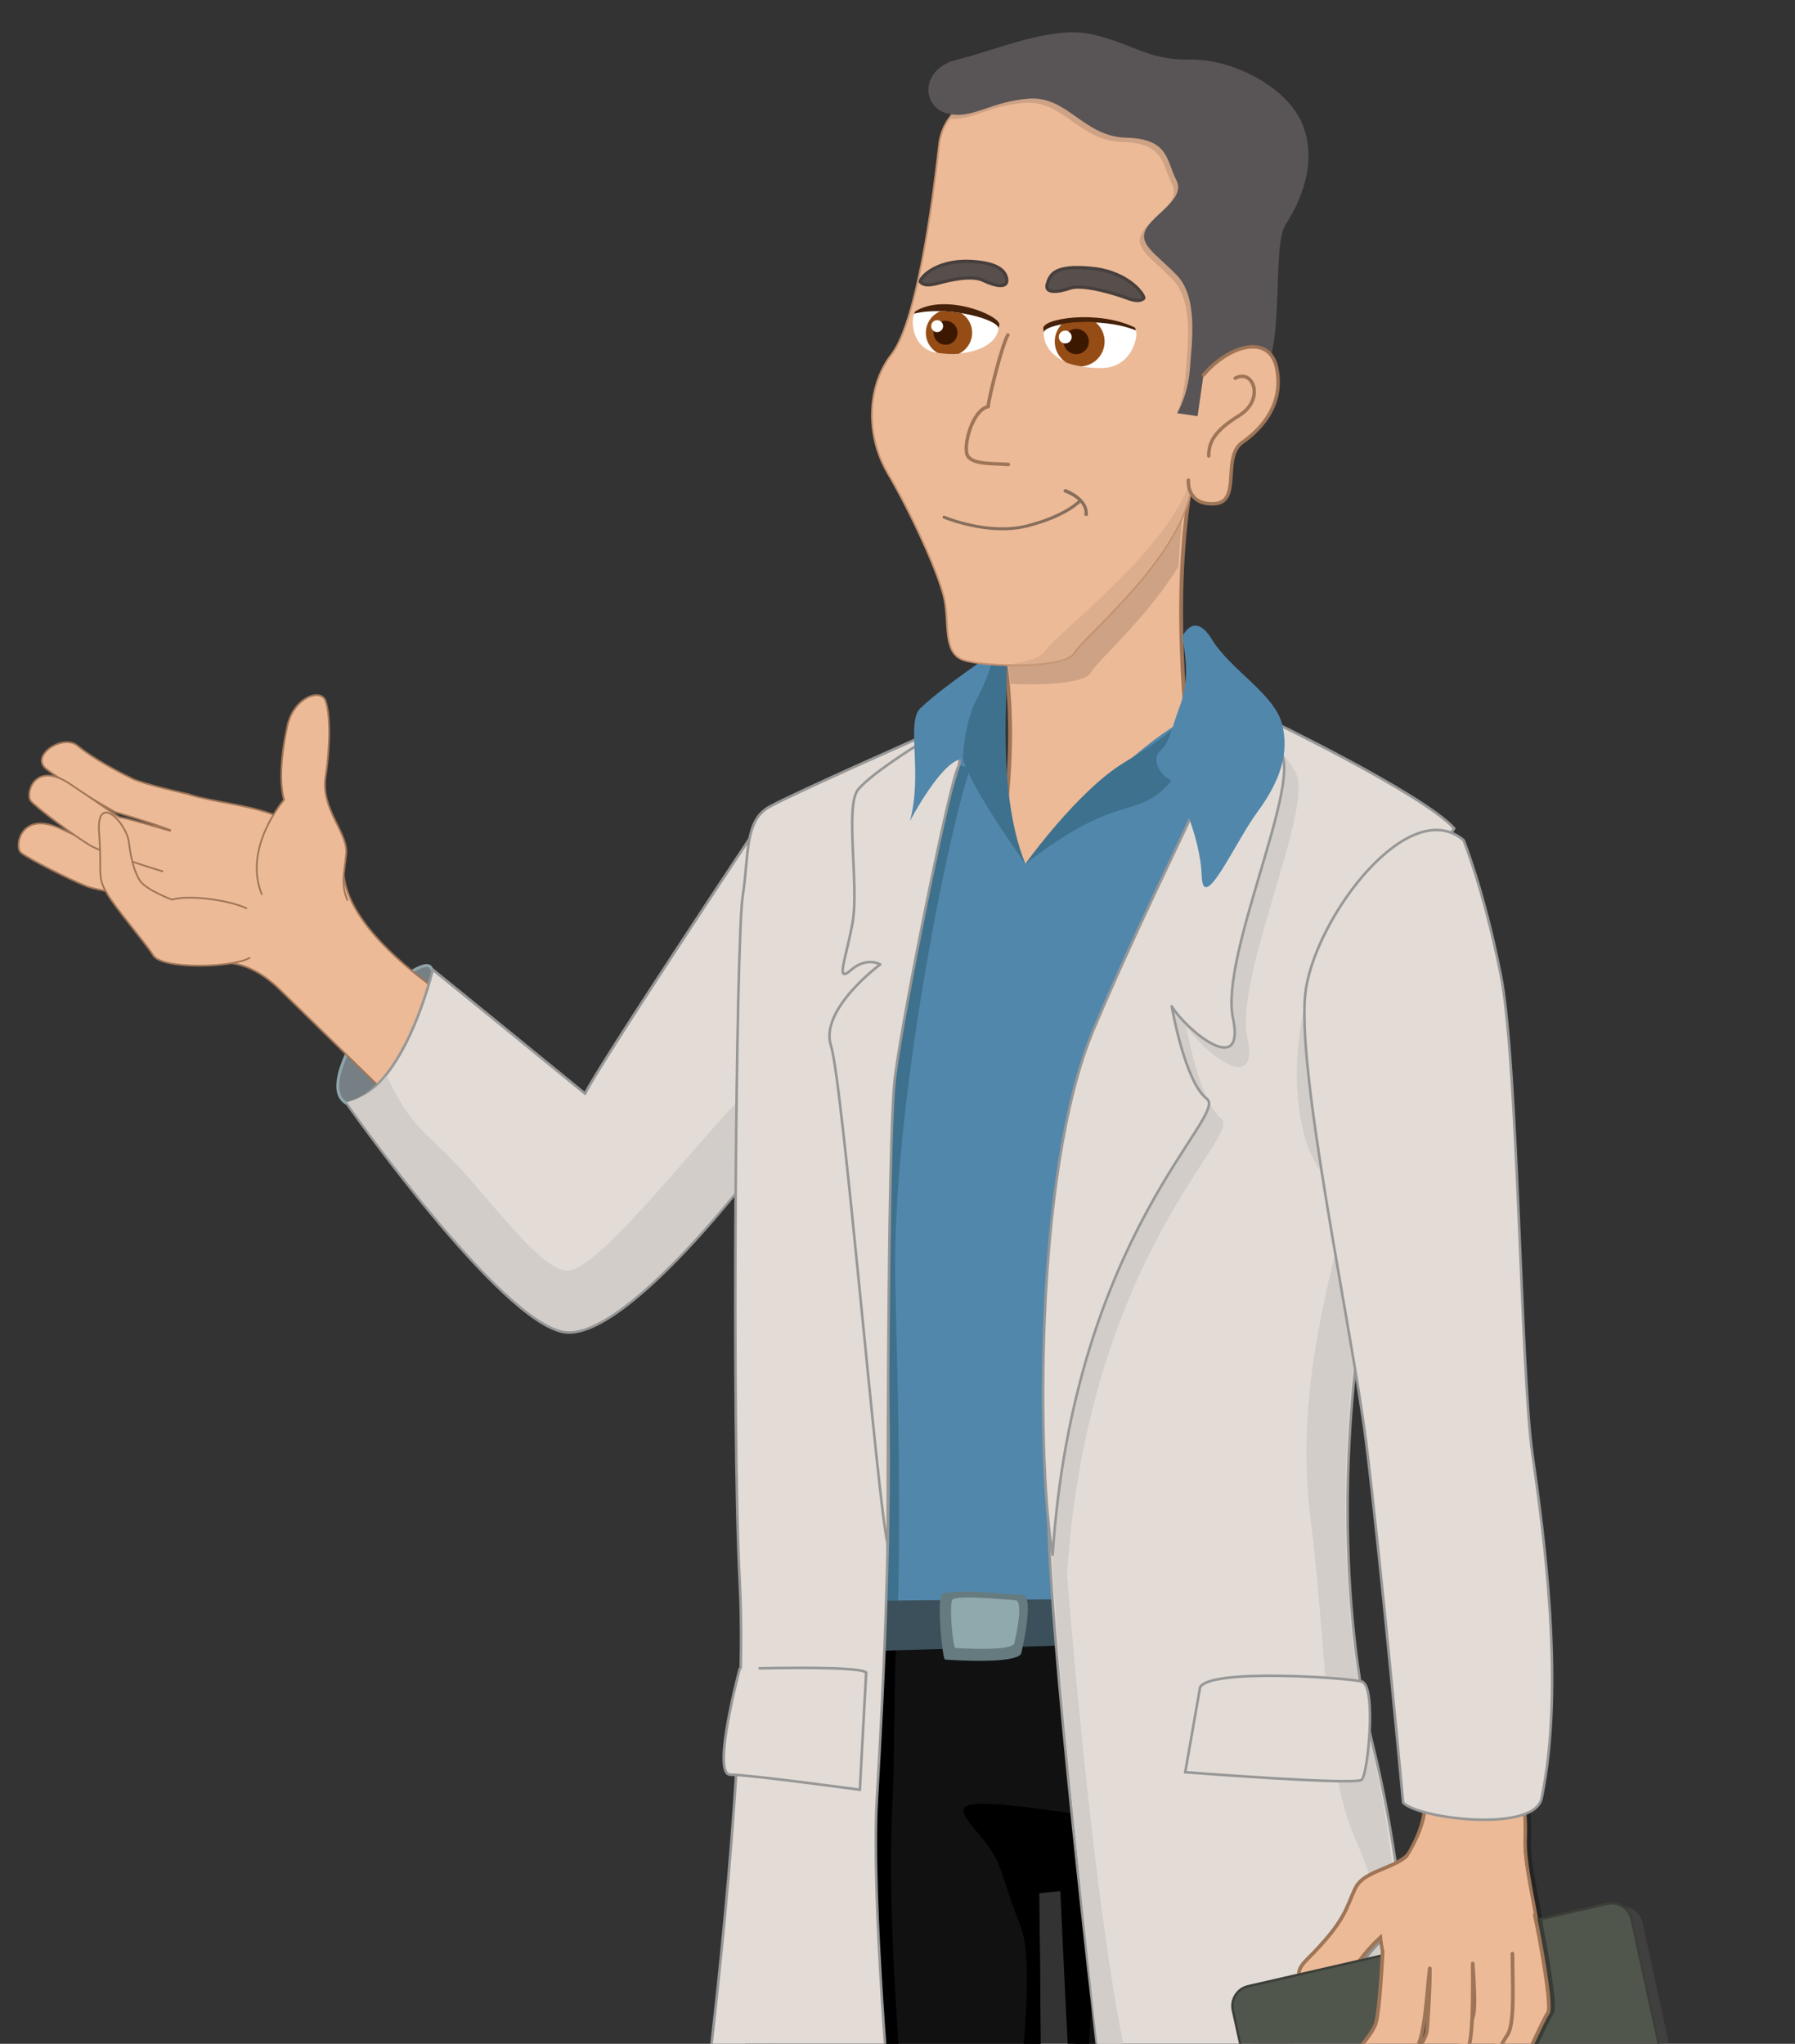 <?xml version="1.0" encoding="utf-8"?>
<!-- Generator: Adobe Illustrator 16.0.0, SVG Export Plug-In . SVG Version: 6.00 Build 0)  -->
<!DOCTYPE svg PUBLIC "-//W3C//DTD SVG 1.1//EN" "http://www.w3.org/Graphics/SVG/1.1/DTD/svg11.dtd">
<svg version="1.1" id="Layer_1" xmlns="http://www.w3.org/2000/svg" xmlns:xlink="http://www.w3.org/1999/xlink" x="0px" y="0px"
	 width="519.111px" height="591.112px" viewBox="0 0 519.111 591.112" enable-background="new 0 0 519.111 591.112"
	 xml:space="preserve">
<rect x="0" y="0" width="519.111" height="591.112" fill="#333333" stroke="none"/>
<g>
	<g id="XMLID_5276_">
		<defs>
			<rect id="XMLID_5262_" x="-25.188" width="544.3" height="591.112"/>
		</defs>
		<clipPath id="XMLID_4_">
			<use xlink:href="#XMLID_5262_"  overflow="visible"/>
		</clipPath>
		<g id="XMLID_6251_" clip-path="url(#XMLID_4_)">
			<g id="XMLID_5444_">
				
					<path id="XMLID_6064_" fill="#ECBA97" stroke="#9F7557" stroke-width="1.113" stroke-linecap="round" stroke-linejoin="round" stroke-miterlimit="10" d="
					M346.764,246.467l-58.866,6.374c8.249-41.619,1.875-66.365,1.875-66.365l54.366-44.993
					C338.647,177.208,343.137,210.944,346.764,246.467z"/>
				
					<path id="XMLID_6063_" fill="#767F84" stroke="#8FA5AA" stroke-width="0.848" stroke-linecap="round" stroke-linejoin="round" stroke-miterlimit="10" d="
					M124.554,279.761c2.367,3.314,0.002,11.51-5.847,24.084c-5.849,12.575-13.137,19.202-18.997,14.914
					c-5.86-4.289,2.426-18.325,6.812-25.539C110.908,286.007,122.604,277.032,124.554,279.761z"/>
				<g id="XMLID_6161_">
					<g id="XMLID_6187_">
						<path id="XMLID_6062_" fill="#0C0C0C" stroke="#1D1D1B" stroke-width="0.958" stroke-miterlimit="10" d="M339.875,904.985
							c-1.33,4.477-4.117,19.395-8.146,28.704c-4.029,9.311-2.383,18.095-1.656,22.208s16.91,8.762,36.822,8.567
							c19.913-0.195,31.226-2.022,34.269-6.859s1.226-16.908-3.981-22.694s-11.319-32.093-12.732-36.199
							c-1.414-4.106-41.949-6.112-42.949-3.013C340.501,898.799,339.875,904.985,339.875,904.985z"/>
						<path id="XMLID_6059_" fill="#272727" stroke="#1D1D1B" stroke-width="0.958" stroke-miterlimit="10" d="M339.802,897.538
							c-1.33,4.477-2.882,21.315-6.911,30.626c-4.028,9.31-3.618,16.173-2.892,20.286c0.728,4.113,16.91,8.762,36.823,8.566
							c19.912-0.195,31.225-2.022,34.268-6.859c3.043-4.836-1.521-15.093-6.728-20.878c-5.207-5.786-8.572-33.908-9.986-38.015
							c-1.413-4.106-41.948-6.113-42.948-3.014C340.428,891.352,339.802,897.538,339.802,897.538z"/>
						<path id="XMLID_6191_" fill="#191919" stroke="#1D1D1B" stroke-width="0.707" stroke-miterlimit="10" d="M380.631,887.26
							c-0.431,4.607-1.421,17.854,1.621,23.988c3.054,6.155,6.562,17.361,4.193,18.654c-2.368,1.294-15.088-0.805-21.273-0.268
							l-0.182,0.002c-6.195-0.416-18.871,1.931-21.264,0.685c-2.394-1.247-0.101-12.935,3.213-18.927
							c3.548-6.417,2.287-19.225,1.766-23.822C349.122,881.536,380.381,880.277,380.631,887.26z"/>
						<path id="XMLID_6057_" fill="#7F8080" stroke="#1D1D1B" stroke-width="1.031" stroke-miterlimit="10" d="M382.748,924.013
							c-12.434-1.527-24.335-1.373-36.456,0.356c-1.919,0.02-0.256-7.671,1.805-8.299c10.994-2.194,21.577-2.282,32.691-0.319
							C382.673,916.237,384.889,923.619,382.748,924.013z"/>
						<path id="XMLID_6055_" fill="#7F8080" stroke="#1D1D1B" stroke-width="1.121" stroke-miterlimit="10" d="M380.014,912.19
							c-10.63-1.329-20.849-1.196-31.21,0.306c-1.644,0.017-0.441-6.739,1.331-7.298c9.536-1.965,18.768-2.041,28.41-0.278
							C380.168,905.354,381.857,911.85,380.014,912.19z"/>
						<path id="XMLID_6054_" fill="#7F8080" stroke="#1D1D1B" stroke-width="1.121" stroke-miterlimit="10" d="M377.904,900.039
							c-9.261-1.002-18.193-0.89-27.222,0.267c-1.433,0.014-0.528-5.18,1.024-5.616c8.403-1.543,16.572-1.612,25.066-0.245
							C378.195,894.78,379.52,899.777,377.904,900.039z"/>
					</g>
					<g id="XMLID_6179_">
						<g id="XMLID_6183_">
							<path id="XMLID_6052_" fill="#0C0C0C" stroke="#1D1D1B" stroke-width="0.958" stroke-miterlimit="10" d="M223.294,886.333
								c-1.179,0.652-6.739,12.481-17.799,17.491c-11.061,5.009-18.844,10.966-24.042,13.958c-5.198,2.991-2.111,17.99,0.864,21.556
								c2.976,3.564,28.871,12.133,43.836,5.452c14.964-6.682,20.765-14.906,30.854-18.926c10.089-4.02,21.077-10.398,20.379-14.966
								s-2.817-15.898-2.545-21.456C275.114,883.886,235.317,879.681,223.294,886.333z"/>
							<path id="XMLID_6051_" fill="#272727" stroke="#1D1D1B" stroke-width="0.958" stroke-miterlimit="10" d="M223.233,880.126
								c-1.179,0.651-6.739,12.481-17.8,17.49c-11.06,5.01-19.816,11.63-25.015,14.621c-5.198,2.992-3.085,18.654-0.109,22.219
								c2.976,3.565,30.818,10.808,45.783,4.126c14.964-6.681,20.765-14.905,30.854-18.925c10.09-4.02,20.489-9.676,19.792-14.244
								c-0.698-4.566-1.471-16.648-1.198-22.206C275.812,877.65,235.257,873.473,223.233,880.126z"/>
							<path id="XMLID_6049_" fill="#191919" stroke="#1D1D1B" stroke-width="0.958" stroke-miterlimit="10" d="M211.425,910.609
								c4.244,4.161,8.792,3.65,12.849,0.691c4.057-2.958,20.324-10.822,24.106-17.98c3.237-6.128,3.638-13.677,3.46-16.382
								c-11.04-0.672-22.965,0.065-28.606,3.188c-1.179,0.651-6.739,12.481-17.8,17.49c-5.701,2.583-10.788,5.592-15.094,8.312
								c0.232,0.214,0.262,0.215,0.262,0.215C194.342,906.574,207.182,906.448,211.425,910.609z"/>
						</g>
						<path id="XMLID_6048_" fill="#7F8080" stroke="#1D1D1B" stroke-width="0.958" stroke-miterlimit="10" d="M194.878,903.353
							c5.781-0.653,14.153,0.643,23.867,4.753c1.666,0.705,6.493-1.877,5.729-3.067c-2.727-4.25-19.729-6.218-23.112-5.607
							c-1.449,0.262-3.454,0.81-4.671,1.378C194.326,901.913,193.45,903.514,194.878,903.353z"/>
						<path id="XMLID_6046_" fill="#7F8080" stroke="#1D1D1B" stroke-width="0.958" stroke-miterlimit="10" d="M206.716,897.062
							c5.77-0.751,14.162,0.402,23.945,4.348c1.678,0.676,6.459-1.987,5.675-3.165c-2.798-4.202-19.831-5.882-23.203-5.214
							c-1.445,0.287-3.44,0.868-4.647,1.457C206.14,895.632,205.291,897.248,206.716,897.062z"/>
						<path id="XMLID_6045_" fill="#7F8080" stroke="#1D1D1B" stroke-width="0.958" stroke-miterlimit="10" d="M215.43,890.374
							c5.754-0.857,13.576,0.472,23.803,3.059c1.753,0.443,6.132-2.842,5.195-3.902c-3.34-3.786-21.714-4.478-25.073-3.747
							c-1.439,0.312-2.56,0.959-3.399,1.86C214.177,889.554,214.009,890.586,215.43,890.374z"/>
					</g>
					<g id="XMLID_6043_">
						<path fill="#111111" d="M221.801,510.099c0,0-1.57,143.793-3.071,174.248c-1.502,30.456,4.613,95.731,3.112,126.187
							c-1.02,20.673,0.367,58.833-2.256,62.583c-3.345,4.78-6.322,10.782-5.449,10.278c9.428,0.929,22.636-0.817,34.68,4.819
							c10.769,5.04,28.107,4.992,38.122,1.354c0,0,4.531-2.002,1.729-9.086c-2.146-7.231-2.419-72.39-1.491-98.834
							c1.234-35.236,13.71-144.941,13.796-172.121c0.085-27.18-0.451-61.988-0.451-61.988l9.641-0.799
							c0,0,0.983,101.827,4.795,141.579c3.784,39.467,18.887,163.17,19.969,182.596c0.435,11.092-10.404,22.109-2.685,21.104
							c7.142-0.93,25.955,13.315,56.938-4.583c2.518-2.247,10.868-5.583,0.721-15.543c-3.309-4.861,0.068-114.99,2.869-139.12
							c3.903-33.632,4.674-168.952-1.26-189.402c-5.935-20.45-7.269-73.128-12.626-83.22s-148.411,4.706-148.411,4.706
							L221.801,510.099z"/>
					</g>
					<path id="XMLID_6038_" d="M286.938,889.568c-10.015,3.638-27.354,3.686-38.122-1.354c-12.044-5.637-25.252-3.891-34.68-4.819
						c-0.873,0.504,2.104-5.498,5.449-10.278c0.44-0.63,0.766-1.905,1.011-3.669c6.208,2.125,13.655,1.522,19.468-1.384
						c8.593-4.297-1.838,12.173,12.483,12.889c14.32,0.716,8.998-7.16,17.591-12.889c8.592-5.729,9.309-30.567,7.876-62.79
						c-1.432-32.222-3.58-24.398,0.716-52.324c4.297-27.926,7.161-45.749,8.593-78.687c1.433-32.938,14.321-100.504,7.877-116.973
						c-6.444-16.47-4.702-17.901-11.862-26.494c-7.161-8.593-10.025-11.457,20.765-7.16c30.79,4.296,35.856,4.296,22.251,9.309
						c-13.604,5.012-11.456,7.16-9.309,19.333c2.148,12.173-4.296,33.708-1.432,56.621s15.037,77.537,12.889,103.314
						s-8.593,42.884-0.716,67.945c7.876,25.062,5.729,57.831,6.444,73.584c0.781,17.183,0.716,17.186,11.457,22.197
						c2.685,1.253,4.632,3.088,4.632,3.088s-5.169,2.819-11.076,1.209c-7.877-2.148-5.782-1.433-6.499,7.16
						c-0.181,2.175-1.42,3.477-3.166,4.21c-2.885-2.161,2.185-11.398,1.82-20.691c-1.082-19.426-12.658-143.129-16.442-182.596
						c-3.812-39.752-8.321-141.579-8.321-141.579l-6.114,0.799c0,0,0.536,34.809,0.451,61.988
						c-0.086,27.18-12.562,136.885-13.796,172.121c-0.682,19.447-0.716,63.698,0.168,84.173c-3.38,3.542-8.081,6.885-13.625,6.538
						c0,0,7.123,4.409,14.365,4.59c0.176,1.609,0.37,2.817,0.582,3.533C291.47,887.566,286.938,889.568,286.938,889.568z"/>
					<g id="XMLID_6037_">
						<path d="M219.586,873.116c2.623-3.75,1.236-41.91,2.256-62.583c1.501-30.455-4.614-95.73-3.112-126.187
							c0.677-13.729-2.379-75.33-0.775-105.596l5.235,1.506l1.433,6.444c0,0-3.175,76.82,1.121,111.19
							c4.297,34.37,11.457,50.045,4.297,57.205c-7.16,7.161-6.444,90.77-2.864,102.226c3.267,10.454-6.105,12.98-6.627,26.21
							c-0.582-0.038-4.68-0.082-5.236-0.138C214.439,883.898,216.241,877.896,219.586,873.116z"/>
					</g>
					<path id="XMLID_6036_" d="M386.299,880.952c-0.09-1.532-0.146-2.753-0.182-3.753c-8.572,1.261-16.717-1.414-16.717-1.414
						c6.719-2.939,14.378-13.438,14.034-14.883c-3.58-15.036,3.729-70.665,3.729-70.665s0.716-50.099,2.864-80.173
						c2.147-30.073,0-35.086-2.148-47.259s1.433-63.216,1.433-63.216l6.346-0.929c0.642,39.7-0.572,114.129-2.891,134.111
						c-2.181,18.788-7.362,106.497-4.305,133.074c0.164,2.78-6.814,6.086-14.337,9.377c0,0,8.737,1.947,17.264-1.807
						c0.067,0.097,0.189,0.271,0.332,0.475c0.01-0.004,0.02-0.008,0.029-0.013c7.149,8.431-0.231,11.467-2.573,13.557
						c-6.448,3.725-6.741,6.043-12.542,7.41l0.138-0.401C389.312,888.828,387.015,893.125,386.299,880.952z"/>
				</g>
				<path id="XMLID_6033_" d="M382.614,606.568l-0.483,6.924c-20.125,4.669-44.275,7.889-61.503,3.059l-1.127-5.796L382.614,606.568
					z"/>
				<path id="XMLID_6032_" fill="#5287AC" d="M296.521,249.842c0,0-10.483-26.009-12.679-33.475
					c-16.096,5.533-36.662,14.147-41.562,23.343c-8.325,15.625-23.072,182.011-23.481,212.395s26.505,20.731,54.769,21.161
					c28.265,0.43,86.097-10.027,100.156-17.23c14.06-7.202,4.337-58.69,6.186-86.263c1.851-27.571,34.224-112.669,20.662-126.667
					c-13.561-13.997-36.801-30.49-48.635-36.498S296.521,249.842,296.521,249.842z"/>
				
					<path id="XMLID_6031_" fill="#ECBA97" stroke="#9F7557" stroke-width="0.5" stroke-linecap="round" stroke-linejoin="round" stroke-miterlimit="10" d="
					M99.454,253.302c-11.813-21.096-30.139-19.163-44.423-23.42c-10.746-3.203-16.039,26.833-15.211,35.717
					c0.827,8.884,23.84,13.104,23.84,13.104s7.316-1.987,16.979,7.237c2.349,2.242,54.751,53.563,54.751,53.563l14.441-38.673
					C149.832,300.831,102.142,276.725,99.454,253.302z"/>
				
					<path id="XMLID_6028_" fill="#ECBA97" stroke="#9F7557" stroke-width="0.5" stroke-linecap="round" stroke-linejoin="round" stroke-miterlimit="10" d="
					M100.445,260.298c-1.77-4.393-1.028-7.085-0.321-13.229c0.707-6.143-7.414-12.967-5.972-22.377
					c1.441-9.41,1.354-18.422-0.024-22.052c-1.378-3.63-9.215-1.061-11.05,7.395c-1.835,8.455-2.333,16.322-0.942,21.294
					c0,0-11.946,13.732-6.444,27.293"/>
				
					<path id="XMLID_6027_" fill="#ECBA97" stroke="#9F7557" stroke-width="0.5" stroke-linecap="round" stroke-linejoin="round" stroke-miterlimit="10" d="
					M46.039,259.977c0,0-16.511-1.947-20.938-3.63s-17.146-8.078-19.08-9.785c-1.934-1.707-0.118-12.08,11.245-7.014
					s14.454,7.337,15.029,7.332c0.575-0.005,13.098,1.604,14.683,2.114"/>
				
					<path id="XMLID_12095_" fill="#ECBA97" stroke="#9F7557" stroke-width="0.5" stroke-linecap="round" stroke-linejoin="round" stroke-miterlimit="10" d="
					M54.691,229.746c0,0-13.073-2.916-16.336-4.507c-8.479-4.136-13.03-7.233-16.011-9.623c-4.252-3.41-13.777,3.011-8.946,6.799
					c4.957,3.886,20.466,12.939,20.063,12.49c0,0,10.579,3.125,15.777,5.184"/>
				
					<path id="XMLID_6020_" fill="#ECBA97" stroke="#9F7557" stroke-width="0.5" stroke-linecap="round" stroke-linejoin="round" stroke-miterlimit="10" d="
					M46.987,252c0,0-16.886-5.102-20.963-7.511c-4.077-2.409-15.527-10.869-17.144-12.879c-1.617-2.01,1.057-11.773,11.396-4.853
					c10.34,6.92,13.871,9.554,14.442,9.623c2.341,0.28,13.013,3.547,14.454,3.901"/>
				
					<path id="XMLID_6019_" fill="#ECBA97" stroke="#9F7557" stroke-width="0.5" stroke-linecap="round" stroke-linejoin="round" stroke-miterlimit="10" d="
					M71.253,262.674c-5.778-2.628-17.296-3.857-21.501-2.474c0,0-7.506-2.803-9.258-5.47s-2.766-7.067-3.175-10.899
					c-0.634-5.938-9.542-14.864-8.658-2.983c0.883,11.88-0.646,12.471,2.086,17.238c2.731,4.768,11.07,14.274,13.603,18.276
					c2.531,4.002,22.662,3.613,27.812,0.687"/>
				
					<path id="XMLID_6018_" fill="#E3DCD6" stroke="#979797" stroke-width="0.75" stroke-linecap="round" stroke-linejoin="round" stroke-miterlimit="10" d="
					M220.254,237.316c0,0-48.142,72.296-51.04,78.994c0,0-35.854-29.289-44.07-35.877c0,0-7.816,34.162-24.814,38.774
					c0,0,44.339,63.292,62.891,66.074s60.541-53.185,63.446-59.142C226.666,326.14,228.541,251.313,220.254,237.316z"/>
				<path id="XMLID_6016_" fill="#D3CDC9" d="M163.22,384.823c-18.553-2.782-62.891-66.074-62.891-66.074
					c4.46-1.21,8.286-3.521,11.506-7.648c2.983,6.007,5.761,12.175,13.819,19.338c13.338,11.855,29.639,37.048,38.53,37.048
					s37.826-37.826,51.905-51.904c3.262-3.263,6.604-7.241,9.812-11.429c0.585,12.437,0.764,21.528,0.764,21.528
					C223.761,331.639,181.771,387.605,163.22,384.823z"/>
				<path id="XMLID_6013_" fill="#C1DA9D" stroke="#1D1D1B" stroke-width="0.848" stroke-miterlimit="10" d="M261.404,225.398
					c-5.734,4.165-13.222,9.481-17.714,12.192C247.12,233.26,253.749,229.106,261.404,225.398z"/>
				<path id="XMLID_6012_" fill="#98A580" d="M269.343,219.556l3.62,0.814c-3.93,1.552-7.863,3.238-11.559,5.028
					C265.918,222.119,269.343,219.556,269.343,219.556z"/>
				<path id="XMLID_6011_" d="M222.212,458.901c-0.297-6.235-0.257,2.281,0.031-6.786c0.364,0.819,0.729-14.817,1.099-14.002
					c0.025,0.056,0.058,0.095,0.084,0.147c0.439,23.962,15.828,32.325,35.726,34.83c-0.669,19.835-0.465,37.281-1.045,48.256
					c-2.124,40.194,4.56,99.92,3.974,98.316c-16.077,10.756-50.252,7.157-48.596-8.734S224.42,505.176,222.212,458.901z"/>
				<path id="XMLID_6008_" fill="#3E718D" d="M218.8,451.592c0.409-30.312,15.156-196.34,23.481-211.928
					c0.379-0.708,0.854-1.414,1.409-2.114c4.492-2.704,11.979-8.008,17.714-12.164c3.695-1.786,7.629-3.467,11.559-5.016
					l7.648,1.717c-6.432,18.539-22.883,99.412-21.684,149.337c0.752,31.306,1.738,67.665,0.517,100.383
					C236.97,469.252,218.46,476.767,218.8,451.592z"/>
				<g id="XMLID_5996_">
					<path id="XMLID_6146_" fill="#3B505A" d="M228.805,478.15c0,0,100.639-2.762,104.219-3.095
						c3.577-0.334,4.471-10.684,1.533-11.953c-2.933-1.271-103.765,0.11-105.966,0.249
						C226.394,463.497,221.425,477.984,228.805,478.15z"/>
					<path id="XMLID_6145_" fill="#667B80" d="M295.324,478.284c0,0,4.01-16.733,0.464-16.945
						c-3.544-0.211-22.321-2.155-23.546-0.037c-1.219,2.119,0.264,18.632,1.077,18.681
						C274.139,480.031,293.494,481.459,295.324,478.284z"/>
					<path id="XMLID_6144_" fill="#90A9AD" d="M293.3,475.383c0,0,3.075-12.407,0.323-12.571c-2.743-0.164-17.299-1.64-18.239-0.072
						c-0.944,1.568,0.232,13.823,0.869,13.861C276.888,476.639,291.889,477.736,293.3,475.383z"/>
				</g>
				<path id="XMLID_6007_" fill="#E3DCD6" stroke="#979797" stroke-width="0.75" stroke-miterlimit="10" d="M270.518,211.328
					c0,0-40.818,18.003-48.055,22.042c-7.235,4.04-5.815,13.946-7.684,25.87c-1.867,11.923-3.268,152.436-0.83,198.71
					c2.437,46.274-7.972,131.461-9.8,147.353c-1.829,15.892,35.906,19.49,53.659,8.734c0,0-5.925-64.523-4.226-93.642
					s5.616-98.386,1.817-148.615c-3.798-50.229,15.252-131.107,21.685-149.689L270.518,211.328z"/>
				
					<path id="XMLID_6006_" fill="#E3DCD6" stroke="#979797" stroke-width="0.75" stroke-linecap="round" stroke-linejoin="round" stroke-miterlimit="10" d="
					M264.795,215.816c0,0-12.681,7.831-16.604,12.5c-3.923,4.668,0.271,27.776-1.608,38.377
					c-1.881,10.601-5.116,17.908-0.525,13.895c4.59-4.014,8.517-1.663,8.517-1.663s-17.666,12.996-14.255,23.545
					c3.41,10.55,13.483,132.081,16.37,144.019c0.148,15.211-0.308-115.858,2.149-135.062c2.458-19.205,15.639-84.189,18.232-89.505
					C279.665,216.603,270.08,215.103,264.795,215.816z"/>
				<path id="XMLID_6003_" fill="#E3DCD6" stroke="#979797" stroke-width="0.75" stroke-miterlimit="10" d="M366.429,207.905
					c0,0,44.883,21.59,54.127,31.674c-20.28,29.803-12.173,69.844-22.924,120.215c-10.751,50.372-10.168,106.367-0.527,145.296
					c9.641,38.928,10.763,79.333,14.187,91.205c0,0-36.796,24.832-91.79,14.788c0,0-15.204-127.572-16.279-169.892
					c-1.076-42.319,26.722-172.008,40.364-197.275C357.228,218.65,366.429,207.905,366.429,207.905z"/>
				<path id="XMLID_6002_" fill="#D3CDC9" d="M340.8,611.959c7.139-0.935,9.295-1.415,16.259-3.223
					c10.812-2.807,24.848-31.105,32.021-40.318c0.262-0.336,0.432-0.688,0.557-1.043c0.148-0.136,0.302-0.271,0.447-0.406
					c10.461-9.764,9.764-16.737,1.395-36.265s-7.672-53.003-12.554-92.059c-4.882-39.055,7.672-73.189,9.066-86.44
					s-7.409-6.974-11.594-27.199c-4.185-20.225,2.527-40.449,2.527-40.449s9.066,19.527,11.856,31.383
					c1.095,4.654,5.735,11.134,10.969,17.289c-1.292,8.761-2.867,17.613-4.72,26.292c-10.751,50.372-10.168,106.367-0.527,145.296
					c9.641,38.928,8.486,79.848,11.909,91.72c0,0-29.602,19.46-75.33,16.364C334.059,612.791,339.824,612.087,340.8,611.959z"/>
				<path id="XMLID_6001_" fill="#D3CDC9" d="M374.819,223.616c5.049,10.548-17.794,58.814-14.089,76.44
					c3.705,17.627-13.388,3.664-17.695-3.359c0,0,3.747,21.865,10.153,26.748s-38.439,39.242-44.599,131.855
					c0,0,9.952,127.985,21.846,156.497c-4.12,0-8.082-1.268-10.935-1.585c-2.218-18.249-14.686-131.232-15.646-169.021
					c-1.076-42.319,26.722-172.008,40.364-197.275c10.787-19.979,18.796-27.937,21.676-30.393
					C369.825,216.65,373.229,220.292,374.819,223.616z"/>
				
					<path id="XMLID_5995_" fill="#E3DCD6" stroke="#979797" stroke-width="0.75" stroke-linecap="round" stroke-linejoin="round" stroke-miterlimit="10" d="
					M304.424,449.648c-4.224-23.516-5.84-110.105,11.901-152.023c18.547-43.823,38.318-79.268,38.812-88.929
					c0.493-9.661,10.467-1.28,15.516,9.268c5.049,10.548-17.794,58.814-14.089,76.441c3.705,17.626-13.388,3.663-17.695-3.359
					c0,0,3.746,21.865,10.153,26.748C355.429,322.677,310.583,357.035,304.424,449.648z"/>
				<path id="XMLID_5992_" fill="#3E718D" d="M296.521,249.842c0,0,14.997-20.997,28.495-29.246
					c13.498-8.249,16.872-11.249,17.997-16.123c0,0,5.25,11.249-4.874,22.122C328.017,237.469,324.267,228.47,296.521,249.842z"/>
				<path id="XMLID_5991_" fill="#5287AC" d="M341.889,184.227c1.755,8.923,1.431,14.405-0.819,20.404
					c-2.249,5.999-2.93,10.341-5.554,12.591c-2.625,2.25,0,6.749,2.249,7.874c2.25,1.125,9.374,16.497,9.749,28.121
					c0.375,11.623,9.748-9.749,16.122-18.373c6.374-8.624,9.374-16.872,7.124-25.496c-2.25-8.624-14.998-15.748-20.247-24.371
					S341.889,184.227,341.889,184.227z"/>
				<path id="XMLID_5990_" fill="#3E718D" d="M290.896,191.726c1.437,1.68-3.588,35.249,5.625,58.116
					c0,0-16.123-22.497-17.998-30.371c-1.874-7.874,6.375-25.121,8.999-30.745C290.147,183.102,290.896,191.726,290.896,191.726z"/>
				<path id="XMLID_5987_" fill="#5287AC" d="M266.15,204.849c-4.154,3.936,0.75,18.747-2.999,32.62c0,0,9.373-17.998,15.372-17.998
					c0,0,0-9.749,4.125-17.622c4.124-7.874,4.874-13.123,4.874-13.123S273.274,198.1,266.15,204.849z"/>
				<path id="XMLID_5986_" fill="#CDA285" d="M315.435,194.542c1.729-3.229,16.648-16.21,25.393-30.812
					c0.36-7.352,1.026-14.754,2.137-22.246l-52.378,44.993c0,0,0.972,3.932,1.642,11.275
					C301.371,198.314,313.773,197.646,315.435,194.542z"/>
				
					<path id="XMLID_5985_" fill="#ECBA97" stroke="#C4916E" stroke-width="0.5" stroke-linecap="round" stroke-linejoin="round" stroke-miterlimit="10" d="
					M313.228,24.214c-13.214-0.529-39.643-0.508-41.675,17.788c-2.033,18.296-6.607,51.332-13.723,60.48
					c-7.115,9.148-7.624,23.379-1.017,34.56c6.606,11.181,14.739,28.969,16.264,36.084s-0.509,15.755,5.591,17.788
					c6.099,2.033,29.478,2.542,32.019-2.033s31.511-27.953,34.052-48.791c2.541-20.838,22.87-80.81,10.164-96.564
					C342.197,27.771,325.934,24.722,313.228,24.214z"/>
				<path id="XMLID_5983_" fill="#CDA285" d="M354.902,43.526c-12.705-15.755-28.969-18.805-41.675-19.312
					c-11.021-0.441-31.226-0.49-38.81,10.119c6.399,0.712,11.54-3.806,21.85-4.579c11.3-0.848,15.82,11.018,28.25,11.3
					c12.431,0.283,11.583,6.78,14.408,12.148c2.825,5.367-5.65,9.322-8.476,13.842s1.978,7.062,8.476,13.56
					c6.497,6.498,4.52,19.775,3.955,27.403c-0.565,7.627-2.45,11.491-2.45,11.491l7.858-2.749
					C354.443,90.207,364.879,55.897,354.902,43.526z"/>
				
					<path id="XMLID_5982_" fill="#FFA96A" stroke="#6B4429" stroke-width="0.808" stroke-linecap="round" stroke-linejoin="round" stroke-miterlimit="10" d="
					M351.718,109.653"/>
				
					<path id="XMLID_5980_" fill="#FFA96A" stroke="#6B4429" stroke-width="0.808" stroke-linecap="round" stroke-linejoin="round" stroke-miterlimit="10" d="
					M344.908,140.082"/>
				<g id="XMLID_6099_">
					<path id="XMLID_5977_" fill="#452109" d="M328.25,94.762c0.741,0.873-0.354,10.288-9.437,10.124
						c-8.986-0.163-16.104-2.422-17.104-9.815C301.229,92.092,317.643,89.502,328.25,94.762z"/>
					<path id="XMLID_5976_" fill="#FFFFFF" d="M328.372,95.512c1.016,0.514-0.461,10.764-9.623,10.927
						c-10.398,0.185-16.72-3.997-16.927-9.98C301.342,93.479,318.116,91.384,328.372,95.512z"/>
					<g id="XMLID_6113_">
						<defs>
							<path id="XMLID_5962_" d="M328.381,95.403c0.913,0.432-0.506,11.042-9.623,10.927c-3.503-0.044-16.574,0.2-16.927-9.981
								C301.351,93.371,318.125,91.275,328.381,95.403z"/>
						</defs>
						<clipPath id="XMLID_5_">
							<use xlink:href="#XMLID_5962_"  overflow="visible"/>
						</clipPath>
						<circle id="XMLID_5975_" clip-path="url(#XMLID_5_)" fill="#964C15" cx="312.243" cy="98.778" r="7.21"/>
						<circle id="XMLID_5974_" clip-path="url(#XMLID_5_)" fill="#3D1800" cx="311.243" cy="98.779" r="3.653"/>
						<circle id="XMLID_5963_" clip-path="url(#XMLID_5_)" fill="#FFFFFF" cx="308.068" cy="97.469" r="1.86"/>
					</g>
					<path id="XMLID_5961_" fill="#452109" d="M264.825,89.98c-1.062,0.556-2.191,9.162,6.37,10.365
						c8.188,1.151,15.641,2.566,17.843-6.455C288.959,91.052,273.381,84.775,264.825,89.98z"/>
					<path id="XMLID_5960_" fill="#FFFFFF" d="M264.516,90.666c-0.958,0.286-1.674,10.426,6.881,11.436
						c8.287,0.979,16.322-1.384,17.351-6.846C289.605,92.59,274.506,88.315,264.516,90.666z"/>
					<g id="XMLID_6100_">
						<defs>
							<path id="XMLID_5954_" d="M264.516,90.666c0,0-1.375,10.226,6.881,11.436c8.256,1.211,16.322-1.384,17.351-6.846
								C289.605,92.59,274.506,88.315,264.516,90.666z"/>
						</defs>
						<clipPath id="XMLID_6_">
							<use xlink:href="#XMLID_5954_"  overflow="visible"/>
						</clipPath>
						<circle id="XMLID_5959_" clip-path="url(#XMLID_6_)" fill="#964C15" cx="274.445" cy="96.244" r="6.693"/>
						<circle id="XMLID_5958_" clip-path="url(#XMLID_6_)" fill="#3D1800" cx="273.445" cy="96.244" r="3.465"/>
						<circle id="XMLID_5955_" clip-path="url(#XMLID_6_)" fill="#FFFFFF" cx="271.013" cy="94.322" r="1.727"/>
					</g>
				</g>
				<path id="XMLID_5953_" fill="#595455" d="M365.573,108.198l-15.538,12.712l-9.604-1.412c0,0,3.107-5.085,3.672-12.713
					c0.565-7.627,2.543-20.905-3.955-27.403c-6.497-6.498-11.3-9.04-8.475-13.56s11.3-8.475,8.475-13.843
					c-2.825-5.367-1.978-11.865-14.407-12.147c-12.43-0.282-16.95-12.147-28.25-11.3c-11.301,0.847-16.386,6.215-23.73,4.237
					s-7.627-12.995,3.107-15.538c10.735-2.542,26.838-9.888,38.703-7.345s16.385,7.628,28.532,7.345s28.533,7.91,32.771,19.21
					c4.237,11.3-1.13,22.318-5.085,28.533C367.833,71.19,371.506,98.31,365.573,108.198z"/>
				<path id="XMLID_5952_" fill="#564F4C" stroke="#473F3D" stroke-width="0.928" stroke-miterlimit="10" d="M291.128,80.622
					c-0.513-2.903-3.617-4.609-10.001-4.993c-11.067-0.666-15.562,5.369-14.929,5.963c0.634,0.594,1.644,1.242,4.967,0.351
					c3.324-0.891,9.761-2.51,13.239-0.826C287.882,82.803,291.642,83.524,291.128,80.622z"/>
				<path id="XMLID_5950_" fill="#564F4C" stroke="#473F3D" stroke-width="0.917" stroke-miterlimit="10" d="M302.861,82.146
					c0.837-2.77,2.007-5.61,12.941-4.538c11,1.08,15.621,8.233,14.927,8.744c-0.694,0.51-1.769,1.033-4.96-0.188
					c-3.193-1.221-12.665-4.088-16.303-2.819C305.83,84.615,302.024,84.917,302.861,82.146z"/>
				<g id="XMLID_5928_">
					<g id="XMLID_6076_">
						<path id="XMLID_6091_" opacity="0.3" d="M446.233,556.863c-0.03-0.629-0.093-1.285-0.222-2.002
							c-1.73-9.591-3.512-17.081-3.234-22.931s-0.638-12.974-0.638-12.974l-28.486,1.613c0,0,1.409,5.479-4.713,15.823
							c-3.938,4.077-12.776,4.642-15.204,9.673c-2.792,5.787-2.652,9.365-14.029,20.667c-8.582,8.524,9.094,8.447,15.775-0.4
							c2.016-2.668,4.158-4.787,5.515-6.026c0.147,1.423,0.378,2.837,0.664,4.266l-0.062-0.021c0,0-0.754,16.839-2.001,20.71
							c-1.248,3.87-8.005,10.355-10.43,14.592s-2.259,15.148,1.302,12.495c6.685-4.982,16.311-16.42,19.865-18.686
							c2.74-1.746,3.61-10.88,4.293-18.354c0.176-0.004,0.344,0.005,0.522-0.003c-0.19,4.871-0.575,10.814-0.737,12.062
							c-0.493,3.813-7.689,11.873-9.214,16.229c-1.523,4.355,0.511,14.473,3.364,11.392c3.117-3.367,7.469-9.225,11.14-14.075
							c-0.458,5.072,1.394,12.21,3.957,9.497c3.462-3.664,6.989-9.594,9.765-14.488c0.083,4.269,3.348,11.214,5.097,8.25
							c3.547-6.014,8.872-19.097,10.883-21.996C450.521,580.564,447.928,565.356,446.233,556.863z M427.984,582.155
							c-0.078,0.556-0.258,1.184-0.501,1.856c0.19-3.823,0.218-8.236,0.205-12.124c0.075-0.036,0.151-0.067,0.228-0.104
							C428.127,575.41,428.293,579.938,427.984,582.155z"/>
						
							<path id="XMLID_5945_" fill="#ECBA97" stroke="#9F7557" stroke-width="1.056" stroke-linecap="round" stroke-linejoin="round" stroke-miterlimit="10" d="
							M440.387,518.957c0,0,0.952,6.832,0.675,12.682s1.467,13.632,3.197,23.223s-5.625,10.75-17.765,16.771
							c-12.141,6.02-23.925,4.713-25.934-4.054c-2.009-8.766-3.251-16.263,4.887-28.409c8.14-12.147,6.453-18.599,6.453-18.599
							L440.387,518.957z"/>
						
							<path id="XMLID_5944_" fill="#ECBA97" stroke="#9F7557" stroke-width="1.056" stroke-linecap="round" stroke-linejoin="round" stroke-miterlimit="10" d="
							M408.597,534.299c-2.544,6.108-13.822,5.981-16.613,11.768c-2.792,5.787-2.652,9.365-14.03,20.667
							c-8.581,8.524,9.095,8.447,15.776-0.4c3.279-4.341,6.907-7.239,6.907-7.239"/>
						<path id="XMLID_5941_" opacity="0.4" fill="#545454" d="M359.728,582.365l13.457,61.308c0.736,3.355,4.196,5.355,7.471,4.317
							l101.928-32.287c2.877-0.912,4.586-3.863,3.944-6.813l-11.506-52.859c-0.692-3.178-3.847-5.18-7.017-4.452l-103.878,23.839
							C361.004,576.135,359.04,579.233,359.728,582.365z"/>
						<path id="XMLID_5940_" fill="#51564D" stroke="#3B3F38" stroke-width="0.701" stroke-miterlimit="10" d="M356.543,581.4
							L370,642.708c0.736,3.355,4.196,5.355,7.472,4.318l101.927-32.287c2.877-0.912,4.587-3.864,3.945-6.812l-11.508-52.861
							c-0.69-3.178-3.846-5.179-7.016-4.452l-103.877,23.84C357.819,575.17,355.855,578.27,356.543,581.4z"/>
						<path id="XMLID_6084_" opacity="0.3" d="M446.233,556.863c-0.023-0.498-0.078-1.024-0.16-1.574
							c-15.153,1.136-30.282,4.295-44.482,9.44c-0.084,1.803-0.82,16.894-1.992,20.531c-1.248,3.87-8.005,10.355-10.43,14.592
							s-2.259,15.148,1.302,12.495c6.685-4.982,16.311-16.42,19.865-18.686c2.74-1.746,3.61-10.88,4.293-18.354
							c0.176-0.004,0.344,0.005,0.522-0.003c-0.19,4.871-0.575,10.814-0.737,12.062c-0.493,3.813-7.689,11.873-9.214,16.229
							c-1.523,4.355,0.511,14.473,3.364,11.392c3.117-3.367,7.469-9.225,11.14-14.075c-0.458,5.072,1.394,12.21,3.957,9.497
							c3.462-3.664,6.989-9.594,9.765-14.488c0.083,4.269,3.348,11.214,5.097,8.25c3.547-6.014,8.872-19.097,10.883-21.996
							C450.521,580.564,447.928,565.356,446.233,556.863z M427.984,582.155c-0.078,0.556-0.258,1.184-0.501,1.856
							c0.19-3.823,0.218-8.236,0.205-12.124c0.075-0.036,0.151-0.067,0.228-0.104C428.127,575.41,428.293,579.938,427.984,582.155z"
							/>
						<path id="XMLID_5936_" fill="#ECBA97" d="M440.012,519.518c0,0,0.809,6.576,0.537,12.308
							c-0.272,5.731,1.561,13.475,3.256,22.872c1.696,9.397-5.512,10.533-17.406,16.432c-11.895,5.897-23.441,4.618-25.41-3.972
							c-1.968-8.589-3.186-15.935,4.789-27.836c7.975-11.902,6.875-18.068,6.875-18.068L440.012,519.518z"/>
						
							<path id="XMLID_5933_" fill="#ECBA97" stroke="#9F7557" stroke-width="1.056" stroke-linecap="round" stroke-linejoin="round" stroke-miterlimit="10" d="
							M443.844,553.79c1.547,7.123,5.078,26.554,3.809,28.385c-2.011,2.899-7.336,15.982-10.883,21.996
							c-1.891,3.203-5.554-5.171-5.055-9.228c0.5-4.057,5.214-12.386,4.924-15.779c-0.291-3.394-0.686-11.505-0.686-11.505"/>
						
							<path id="XMLID_5932_" fill="#ECBA97" stroke="#9F7557" stroke-width="1.056" stroke-linecap="round" stroke-linejoin="round" stroke-miterlimit="10" d="
							M437.388,565.029c0.046,9.446,0.718,20.324-1.47,23.552c-2.363,3.488-8.284,15.769-14.01,21.828
							c-3.051,3.229-5.095-7.493-3.436-12.083c1.658-4.591,7.195-12.143,7.759-16.171c0.389-2.784,0.027-9.222-0.233-12.93"/>
						
							<path id="XMLID_5931_" fill="#ECBA97" stroke="#9F7557" stroke-width="1.056" stroke-linecap="round" stroke-linejoin="round" stroke-miterlimit="10" d="
							M425.91,567.898c0.071,8.663,0.16,23.583-1.818,25.429c-2.913,2.718-11.926,15.876-17.28,21.66
							c-2.854,3.081-4.888-7.035-3.365-11.392c1.524-4.355,8.722-12.415,9.215-16.229c0.247-1.907,1.019-14.803,0.814-18.034"/>
						
							<path id="XMLID_5917_" fill="#ECBA97" stroke="#9F7557" stroke-width="1.056" stroke-linecap="round" stroke-linejoin="round" stroke-miterlimit="10" d="
							M413.476,569.333c-0.931,7.383-1.341,22.065-4.894,24.329c-3.554,2.266-13.18,13.703-19.864,18.686
							c-3.561,2.653-3.727-8.259-1.302-12.495c2.424-4.236,9.181-10.722,10.43-14.592c1.247-3.871,2-20.71,2-20.71"/>
					</g>
					<path id="XMLID_5915_" fill="#E3DCD6" stroke="#979797" stroke-width="0.75" stroke-miterlimit="10" d="M423.249,242.983
						c0,0,5.802,14.089,10.774,38.954s5.802,115.204,9.117,138.41c3.314,23.207,9.391,67.117,2.76,99.44
						c-1.559,10.518-35.838,6.232-40.122,1.559c0,0-6.564-71.161-10.709-104.313c-4.144-33.152-20.72-109.402-17.404-130.952
						C380.98,264.532,407.502,229.722,423.249,242.983z"/>
				</g>
				<path id="XMLID_5914_" opacity="0.5" fill="#CDA285" d="M345.116,134.894c-2.541,20.838-40.224,48.681-42.765,53.255
					c-1.171,2.108-6.758,3.863-13.052,4.16c8.891,0.396,19.218-0.169,20.901-3.199c2.541-4.574,31.996-28.914,34.537-49.751
					c0.393-3.225,1.214-7.391,2.271-12.183C346.062,130.072,345.386,132.687,345.116,134.894z"/>
				
					<path id="XMLID_5823_" fill="#ECBA97" stroke="#9F7557" stroke-linecap="round" stroke-linejoin="round" stroke-miterlimit="10" d="
					M348.051,108.431c7.23-8.484,18.987-12.087,21.132-2.1c2.146,9.988-3.683,17.291-9.852,21.564
					c-6.168,4.273-0.07,17.445-8.229,17.802c-8.157,0.356-7.417-6.838-7.417-6.838"/>
				
					<path id="XMLID_5443_" fill="#ECBA97" stroke="#9F7557" stroke-linecap="round" stroke-linejoin="round" stroke-miterlimit="10" d="
					M357.211,109.41c5.17-2.921,8.766,6.068,1.124,10.788c-7.641,4.72-8.765,8.091-8.765,11.687"/>
				<g id="XMLID_5445_">
					
						<path id="XMLID_5440_" fill="#ECBA97" stroke="#9F7557" stroke-linecap="round" stroke-linejoin="round" stroke-miterlimit="10" d="
						M291.464,96.88c-1.751,3.1-5.472,18.014-5.696,20.74c-4.562,0.873-7.441,11.614-5.91,14.235
						c1.531,2.621,7.809,2.139,11.773,2.465"/>
				</g>
			</g>
			<g id="XMLID_6193_">
				<path id="XMLID_6197_" fill="#E3DCD6" stroke="#979797" stroke-width="0.75" stroke-miterlimit="10" d="M347.071,487.963
					l-4.31,24.597c0,0,49.197,3.824,51.044,2.185c1.84-1.64,4.3-27.328,0-28.42C389.499,485.229,350.143,482.495,347.071,487.963z"
					/>
			</g>
			<g id="XMLID_6186_">
				<path id="XMLID_6192_" fill="#E3DCD6" stroke="#979797" stroke-width="0.75" stroke-miterlimit="10" d="M250.496,483.749
					l-1.831,33.889c0,0-31.994-4.375-37.471-4.375c-5.494,0,2.738-30.605,2.738-30.605S248.665,481.562,250.496,483.749z"/>
			</g>
		</g>
	</g>
	<path id="XMLID_5331_" fill="#876E5C" d="M285.55,153.123c3.69,0.408,7.783,0.387,11.712-0.618
		c11.412-2.919,15.277-7.209,15.437-7.391c0.162-0.183,0.127-0.453-0.078-0.604c-0.204-0.151-0.5-0.124-0.661,0.058
		c-0.036,0.042-3.88,4.273-14.969,7.11c-11.104,2.841-23.639-2.441-23.764-2.495c-0.24-0.103-0.517-0.01-0.622,0.204
		c-0.108,0.214-0.002,0.47,0.234,0.573C272.924,149.997,278.496,152.343,285.55,153.123z"/>
	<path id="XMLID_5330_" fill="#876E5C" d="M314.068,149.148c0.254,0.028,0.438,0.255,0.471,0.023
		c0.731-5.09-6.008-7.585-6.293-7.697c-0.24-0.095-0.526,0.103-0.627,0.321c-0.098,0.218,0.014,0.52,0.254,0.614
		c0.064,0.025,6.37,2.178,5.733,6.61c-0.034,0.235,0.188,0.099,0.447,0.127L314.068,149.148z"/>
</g>
</svg>
